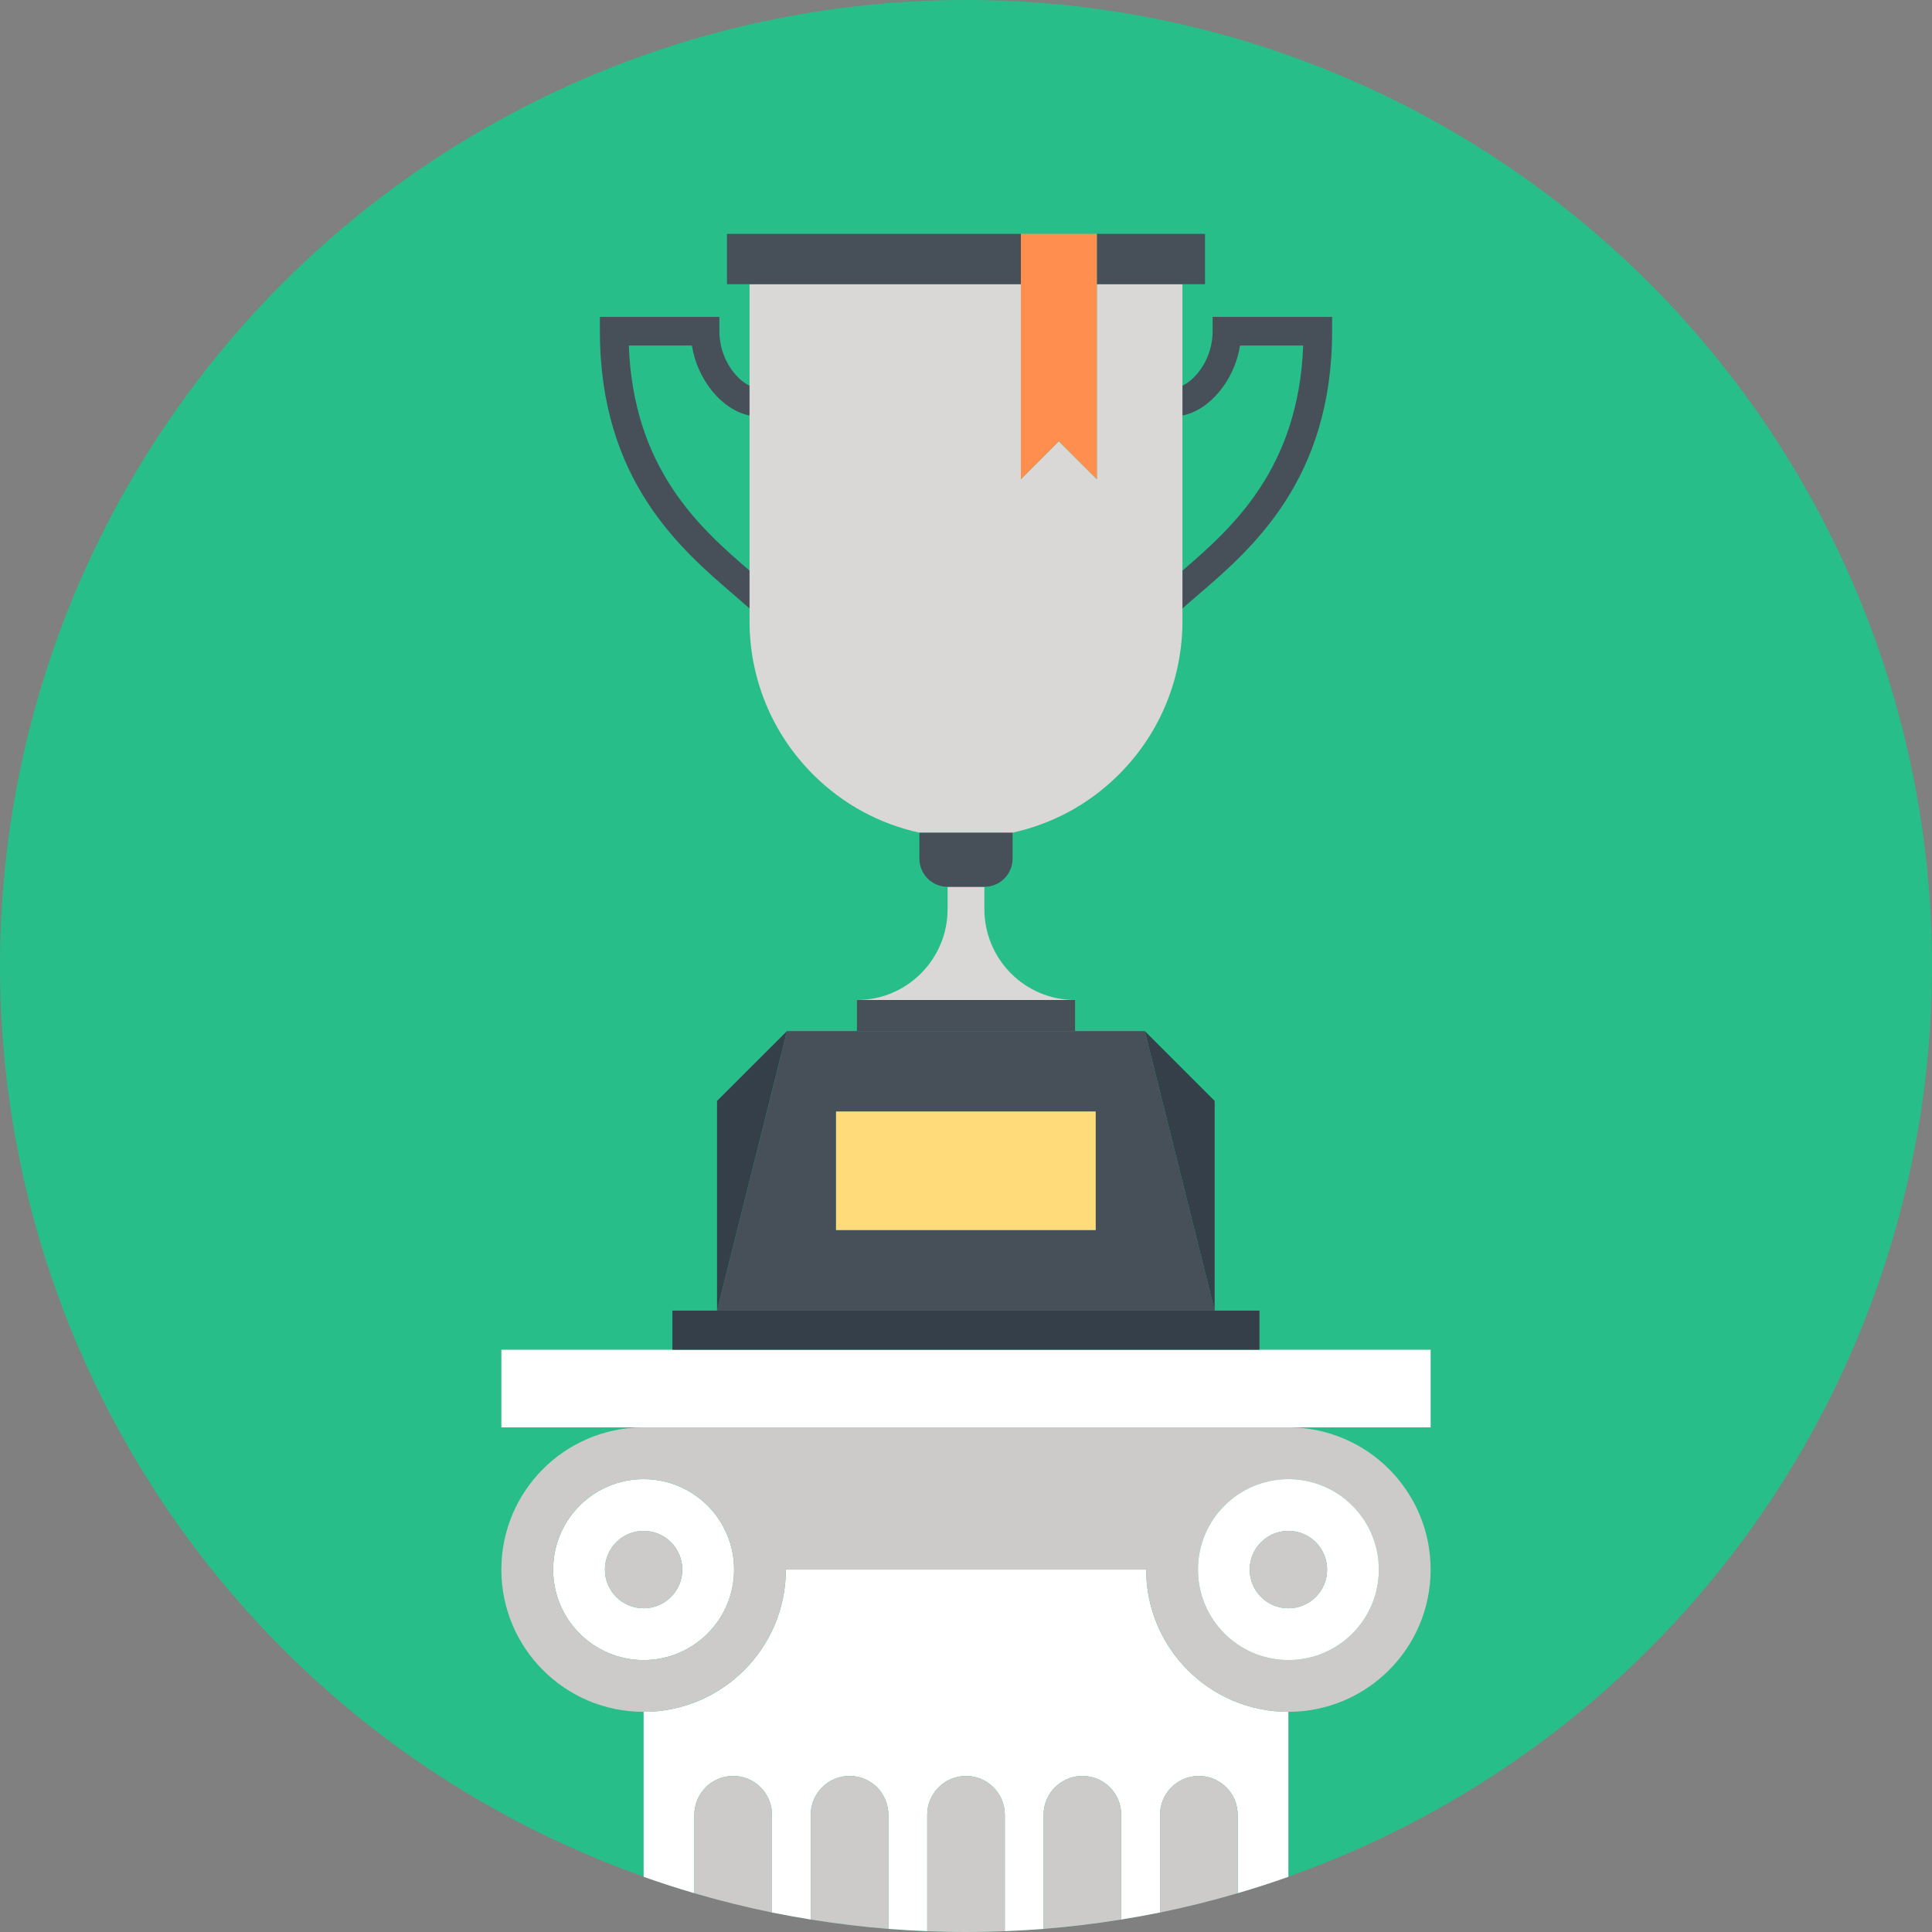 <?xml version="1.0" encoding="UTF-8" ?>
<svg width="200px" height="200px" viewBox="0 0 200 200" version="1.1" xmlns="http://www.w3.org/2000/svg" xmlns:xlink="http://www.w3.org/1999/xlink">
    <rect x="0" y="0" width="200" height="200" fill="#808080" stroke="none"/>
    <!-- Generator: Sketch 49.2 (51160) - http://www.bohemiancoding.com/sketch -->
    <desc>Created with Sketch.</desc>
    <defs></defs>
    <g id="Page-1" stroke="none" stroke-width="1" fill="none" fill-rule="evenodd">
        <g id="004-trophy" fill-rule="nonzero">
            <circle id="Oval" fill="#27be89" cx="100" cy="100" r="100"></circle>
            <path d="M118.65,162.484 L81.351,162.484 C81.351,170.616 74.759,177.209 66.626,177.209 L66.626,194.287 C68.356,194.9 70.108,195.467 71.88,195.985 L71.88,187.863 C71.88,185.644 73.677,183.846 75.893,183.846 C78.115,183.846 79.915,185.644 79.915,187.863 L79.915,197.982 C81.243,198.252 82.583,198.491 83.929,198.709 L83.929,187.863 C83.929,185.644 85.73,183.846 87.951,183.846 C90.171,183.846 91.963,185.644 91.964,187.863 L91.964,199.678 C93.298,199.784 94.639,199.86 95.987,199.913 L95.987,187.863 C95.987,185.644 97.783,183.846 100.001,183.846 C102.217,183.846 104.017,185.644 104.018,187.863 L104.018,199.913 C105.363,199.86 106.702,199.784 108.034,199.679 L108.034,187.863 C108.034,185.644 109.831,183.846 112.049,183.846 C114.271,183.846 116.071,185.644 116.071,187.863 L116.071,198.708 C117.418,198.491 118.759,198.252 120.088,197.981 L120.088,187.863 C120.088,185.644 121.884,183.846 124.105,183.846 C126.32,183.846 128.123,185.644 128.124,187.863 L128.124,195.984 C129.895,195.466 131.646,194.899 133.375,194.287 L133.375,177.208 C133.375,177.208 133.375,177.208 133.374,177.208 C125.243,177.208 118.65,170.616 118.65,162.484 Z" id="Shape" fill="#FFFFFF"></path>
            <g id="Group" transform="translate(71.875, 183.594)" fill="#CCCBCA">
                <path d="M4.018,0.253 C1.801,0.253 0.005,2.05 0.005,4.27 L0.005,12.391 C2.641,13.162 5.319,13.833 8.04,14.387 L8.04,4.27 C8.04,2.05 6.24,0.253 4.018,0.253 Z" id="Shape"></path>
                <path d="M16.076,0.253 C13.855,0.253 12.054,2.05 12.054,4.27 L12.054,15.114 C14.699,15.542 17.378,15.869 20.089,16.084 L20.089,4.27 C20.087,2.05 18.295,0.253 16.076,0.253 Z" id="Shape"></path>
                <path d="M28.126,0.253 C25.908,0.253 24.112,2.05 24.112,4.27 L24.112,16.319 C25.444,16.372 26.78,16.406 28.125,16.406 C29.471,16.406 30.809,16.372 32.143,16.319 L32.143,4.27 C32.142,2.05 30.342,0.253 28.126,0.253 Z" id="Shape"></path>
                <path d="M40.174,0.253 C37.956,0.253 36.159,2.05 36.159,4.27 L36.159,16.084 C38.87,15.869 41.55,15.542 44.196,15.114 L44.196,4.27 C44.196,2.05 42.396,0.253 40.174,0.253 Z" id="Shape"></path>
                <path d="M52.23,0.253 C50.009,0.253 48.213,2.05 48.213,4.27 L48.213,14.387 C50.934,13.832 53.613,13.161 56.249,12.39 L56.249,4.27 C56.248,2.05 54.445,0.253 52.23,0.253 Z" id="Shape"></path>
            </g>
            <path d="M66.627,153.12 C61.455,153.12 57.263,157.312 57.263,162.484 C57.263,167.655 61.455,171.848 66.627,171.848 C71.798,171.848 75.991,167.655 75.991,162.484 C75.991,157.312 71.798,153.12 66.627,153.12 Z M70.632,162.484 C70.632,164.696 68.839,166.489 66.627,166.489 C64.415,166.489 62.622,164.696 62.622,162.484 C62.622,160.272 64.416,158.479 66.627,158.479 C68.839,158.479 70.632,160.272 70.632,162.484 Z" id="Shape" fill="#FFFFFF"></path>
            <g id="Group" transform="translate(51.562, 147.656)" fill="#CCCBCA">
                <circle id="Oval" cx="15.062" cy="14.828" r="4.005"></circle>
                <path d="M81.658,0.108 L15.268,0.108 C15.251,0.107 15.234,0.107 15.217,0.107 L14.91,0.107 C6.848,0.189 0.338,6.747 0.338,14.828 C0.338,22.961 6.931,29.553 15.063,29.553 C23.196,29.553 29.788,22.961 29.788,14.828 L67.088,14.828 C67.088,22.96 73.68,29.552 81.811,29.552 C81.812,29.552 81.812,29.552 81.812,29.552 C89.944,29.551 96.535,22.959 96.535,14.828 C96.535,6.731 89.998,0.163 81.914,0.107 L81.709,0.107 C81.692,0.107 81.675,0.107 81.658,0.108 Z M24.429,14.828 C24.429,19.999 20.236,24.191 15.065,24.191 C9.893,24.191 5.701,19.999 5.701,14.828 C5.701,9.656 9.893,5.464 15.065,5.464 C20.236,5.464 24.429,9.656 24.429,14.828 Z M91.178,14.828 C91.178,19.999 86.986,24.191 81.814,24.191 C76.643,24.191 72.451,19.999 72.451,14.828 C72.451,9.656 76.643,5.464 81.814,5.464 C86.986,5.464 91.178,9.656 91.178,14.828 Z" id="Shape"></path>
            </g>
            <path d="M124.013,162.484 C124.013,167.655 128.205,171.848 133.377,171.848 C138.548,171.848 142.74,167.655 142.74,162.484 C142.74,157.312 138.548,153.12 133.377,153.12 C128.205,153.12 124.013,157.312 124.013,162.484 Z M137.382,162.484 C137.382,164.696 135.588,166.49 133.375,166.49 C131.162,166.49 129.369,164.696 129.369,162.484 C129.369,160.271 131.162,158.477 133.375,158.477 C135.588,158.477 137.382,160.271 137.382,162.484 Z" id="Shape" fill="#FFFFFF"></path>
            <circle id="Oval" fill="#CCCBCA" cx="133.375" cy="162.484" r="4.007"></circle>
            <polygon id="Shape" fill="#FFFFFF" points="51.901 147.762 66.472 147.762 66.779 147.762 133.271 147.762 133.477 147.762 148.099 147.762 148.099 139.725 51.901 139.725"></polygon>
            <path d="M81.47,106.734 L74.227,135.674 L125.742,135.674 L118.508,106.734 L81.47,106.734 Z M113.425,127.336 L86.547,127.336 L86.547,115.067 L113.425,115.067 L113.425,127.336 Z" id="Shape" fill="#474F59"></path>
            <rect id="Rectangle-path" fill="#FFDB79" x="86.547" y="115.066" width="26.877" height="12.268"></rect>
            <g id="Group" transform="translate(69.531, 106.641)" fill="#353F49">
                <polygon id="Shape" points="4.696 7.33 4.696 29.033 11.938 0.094"></polygon>
                <polygon id="Shape" points="48.977 0.094 56.211 29.033 56.211 7.33"></polygon>
                <polygon id="Shape" points="0.077 29.033 0.077 33.084 60.849 33.084 60.849 29.033 56.211 29.033 4.696 29.033"></polygon>
            </g>
            <g id="Group" transform="translate(61.719, 32.422)" fill="#474F59">
                <path d="M3.374,3.347 L9.906,3.347 C10.477,6.917 13.025,10.03 15.875,10.592 L15.875,7.505 C14.405,6.814 12.75,4.622 12.75,1.865 L12.75,0.385 L0.382,0.385 L0.382,1.865 C0.382,17.244 8.717,24.4 14.228,29.134 C14.805,29.632 15.357,30.107 15.875,30.569 L15.875,26.65 C10.693,22.196 3.862,16.108 3.374,3.347 Z" id="Shape"></path>
                <path d="M63.813,1.864 C63.813,4.621 62.157,6.812 60.686,7.504 L60.686,10.591 C63.538,10.03 66.084,6.916 66.65,3.347 L73.19,3.347 C72.697,16.107 65.869,22.194 60.687,26.648 L60.687,30.567 C61.205,30.105 61.758,29.632 62.337,29.134 C67.848,24.4 76.181,17.244 76.181,1.864 L76.181,0.384 L63.813,0.384 L63.813,1.864 L63.813,1.864 Z" id="Shape"></path>
            </g>
            <path d="M122.405,43.013 L122.405,39.926 L122.405,29.42 L113.545,29.42 L113.545,49.607 L109.609,45.678 L105.682,49.607 L105.682,29.42 L77.593,29.42 L77.593,39.927 L77.593,43.014 L77.593,59.072 L77.593,62.991 L77.593,64.324 C77.593,70.06 79.788,75.786 84.159,80.164 C87.304,83.315 91.157,85.323 95.207,86.204 L104.79,86.204 C108.839,85.322 112.692,83.315 115.838,80.164 C120.211,75.787 122.404,70.059 122.404,64.324 L122.405,64.324 L122.405,62.989 L122.405,59.071 L122.405,43.013 Z" id="Shape" fill="#D9D8D7"></path>
            <g id="Group" transform="translate(75, 23.828)" fill="#474F59">
                <polygon id="Shape" points="47.405 5.591 49.743 5.591 49.743 0.382 38.545 0.382 38.545 5.591"></polygon>
                <polygon id="Shape" points="30.682 0.382 0.254 0.382 0.254 5.591 2.593 5.591 30.682 5.591"></polygon>
                <polygon id="Shape" points="13.711 79.693 13.711 82.906 36.289 82.906 36.289 79.693 13.712 79.693"></polygon>
            </g>
            <path d="M98.095,94.105 C98.095,99.296 93.9,103.521 88.712,103.521 L111.289,103.521 L111.29,103.521 C106.093,103.521 101.903,99.296 101.903,94.105 L101.903,91.803 L98.095,91.803 L98.095,94.105 Z" id="Shape" fill="#D9D8D7"></path>
            <path d="M95.174,86.204 L95.174,88.882 C95.174,89.632 95.464,90.379 96.034,90.952 C96.604,91.521 97.351,91.802 98.096,91.802 L101.904,91.802 C102.644,91.802 103.393,91.521 103.963,90.952 C104.533,90.379 104.825,89.632 104.825,88.882 L104.825,86.204 L104.824,86.204 L104.79,86.204 L95.208,86.204 L95.174,86.204 Z" id="Shape" fill="#474F59"></path>
            <polygon id="Shape" fill="#FF8E4F" points="105.682 49.606 109.609 45.677 113.545 49.606 113.545 29.42 113.545 24.21 105.682 24.21 105.682 29.42"></polygon>
        </g>
    </g>
</svg>